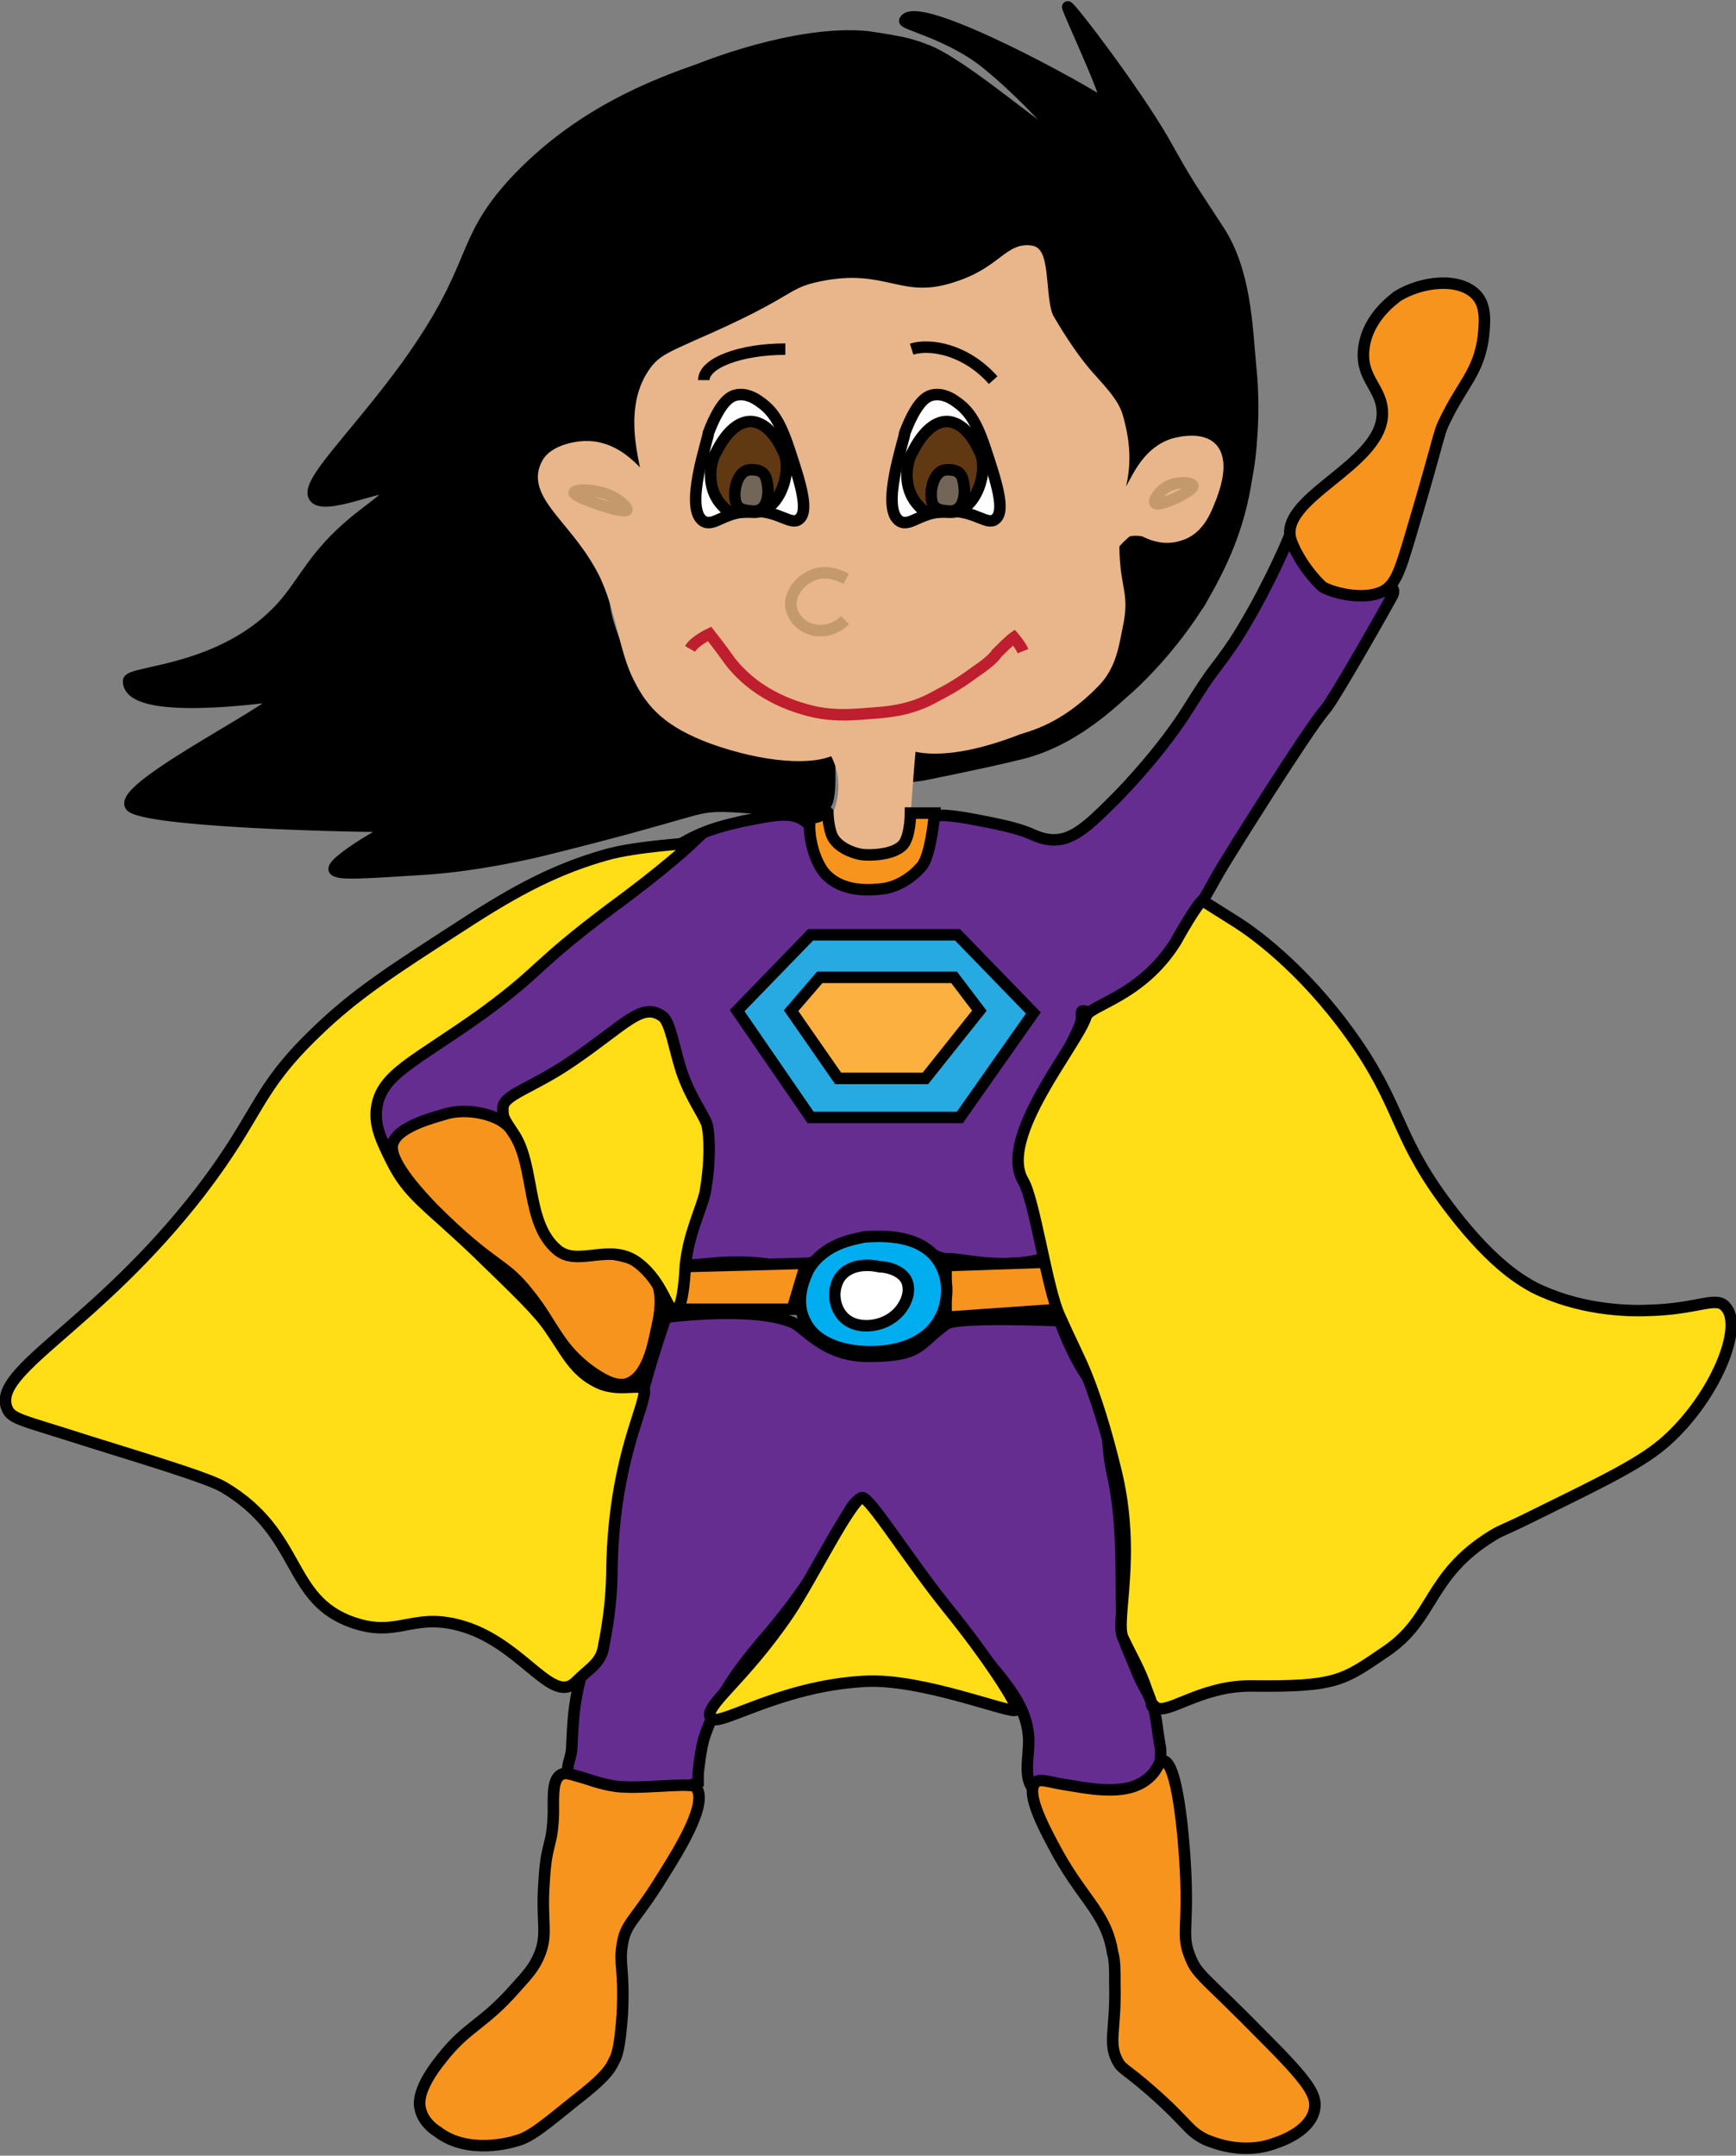 <?xml version="1.0" encoding="utf-8"?>
<!-- Generator: Adobe Illustrator 18.1.0, SVG Export Plug-In . SVG Version: 6.00 Build 0)  -->
<!DOCTYPE svg PUBLIC "-//W3C//DTD SVG 1.1//EN" "http://www.w3.org/Graphics/SVG/1.1/DTD/svg11.dtd">
<svg version="1.1" id="Layer_1" xmlns="http://www.w3.org/2000/svg" xmlns:xlink="http://www.w3.org/1999/xlink" x="0px" y="0px"
	 viewBox="0 0 151.2 187.7" enable-background="new 0 0 151.2 187.7" xml:space="preserve">
<rect x="0" y="0" width="151.2" height="187.7" fill="#808080" stroke="none"/>
<g>
	<path stroke="#000000" stroke-miterlimit="10" d="M11.2,59.3c0-0.9,8.3-0.7,13.5-6.6c1.9-2.2,2.7-4.4,6.2-7.3
		c1.6-1.3,3.3-2.4,3.1-2.8c-0.3-0.7-5.7,1.9-6.6,0.7c-0.9-1.2,3.4-5.1,8-11.4c6.4-8.9,4.5-10.6,9.3-15.9C50.4,9.8,57.3,7.3,61,6
		c0,0,8.3-3.4,14.5-2.8c1.5,0.2,3,0.5,3,0.5c0,0,1,0.2,2,0.6c3.3,1.1,11.3,8.3,11.9,7.9C92.7,12,89,8,85.9,5.5
		c-3.1-2.5-7.2-3.4-7.1-3.7c1-2.1,16.4,6.4,17.4,7.3c1.1,0.9-3.4-8.6-3.2-8.5c0.4,0.2,5.8,7.3,8.3,11.6c2.3,4.1,2.2,3.8,4.8,7.8
		c2.4,3.6,2.5,8.6,2.8,11.7c0.3,2.7,0.2,5.2,0.1,6.4c-0.1,1.9-0.4,3.3-0.5,3.9c-0.2,1.3-0.7,3.7-1.9,6.4c-0.7,1.6-1.5,3-1.9,3.7
		c0,0-0.2,0.4-0.5,0.8c-2.7,4.2-5.9,7-5.9,7c-1.3,1.1-4.6,4.5-9.3,5.7c-3.2,0.8-9.7,2.1-9.8,2.1c0,0,0.2-3.7,0.1-2
		c0,0,16.3-2.2,18.4-10.1c0.9-3.4-1.1-9,1-9c1.2,0,1.9,1.1,3.8,0.2c3.1-1.4,5.3-6.4,3.5-8.1c-1-1-3.4-0.6-4.8,0.3
		c-2.3,1.5-2.5,4.2-3.1,4.1c-0.8-0.1,0.6-4.6-1.7-8.3c-0.9-1.5-1.6-1.5-3.5-4.1c-1.1-1.6-1.7-2.5-2.1-3.8c-0.7-2.7,0.4-4.2-0.3-4.8
		c-1-0.9-3.3,1.3-6.9,2.4c-5.1,1.6-6.1-1.1-11.8,0c-4,0.8-3.1,2.1-10.7,4.8c-1.4,0.5-2.9,1-4.1,2.4c-2,2.3-2.1,5.2-2.1,5.5
		c0,2.7,1.3,4.7,1,4.8c-0.4,0.2-1.7-3.3-4.5-3.8c-1.3-0.2-3,0.2-3.8,1.4c-1,1.5-0.3,3.4,0,4.1c1.1,3,3.2,2.7,4.5,5.5
		c0.9,2,0,2.5,1,5.5c0.7,2.2,1.8,3.7,2.4,4.5c0.9,1.2,2.1,2.9,4.1,4.1c1.5,1,3.2,1.3,6.6,2.1c0,0,1.5-0.2,6.1,0.6
		c-0.2-1.1,0.2,2.9-0.3,3.9c-0.7,1.5-4.7,0.4-9,0.3c-2.8,0-1.9,0.4-15.6,3.8c0,0-5.5,1.4-10.8,1.7c0,0,0,0,0,0
		c-4.9,0.3-7.3,0.5-7.5,0c-0.2-0.8,6.7-4.8,6.2-3.8c-0.1,0.2-22.3-0.2-23.9-1.7C10,68.5,26.4,60.6,24,60.6
		C23.1,60.7,11.2,62.4,11.2,59.3z"/>
	<path fill="#E8B68A" stroke="#E8B68A" stroke-miterlimit="10" d="M78.7,72.8c0,0,0.3-5,0.6-8c0,0,2.6,1.3,9.3-1.3
		c0.8-0.3,3.5-0.8,6.7-4.1c1.5-1.5,1.7-3.5,2-4.9c0.6-2.8-0.2-3.1-0.3-6.5c0,0-0.7-0.2,1.1-1.7c0.2-0.2,1.4-0.2,1.7,0
		c0.6,0.3,1.7,0.7,2.9,0.3c1.8-0.5,2.4-2.4,2.8-3.4c0.3-0.8,1.1-3.1,0-4.2c-0.8-0.8-2.4-0.6-3.4-0.3c-3.1,1.1-3.5,5-4.5,4.8
		c-0.8-0.1,1-2-0.1-6.5c-0.3-1.3-0.5-1.8-2.4-3.9c-1.4-1.5-2.7-3.5-3.7-5.2c-0.9-1.3-0.4-5.7-1.5-6c-2-0.4-2.5,1.8-6.5,3.1
		c-5,1.7-6.2-1.2-11.9,0c-2.9,0.6-1.8,1.2-10.8,5.1c-2.2,1-3,1.3-3.7,2.3c-2.6,3.6-0.3,9-0.6,9.5c-0.3,0.4-2-3-5.3-3
		c-1.1,0-2.8,0.4-3.4,1.4c-1.5,2.6,2.1,4.6,4.5,8.8c1.9,3.2,2.1,7.4,3.5,10c1.1,2.2,2.6,3.8,6.4,5.2c4.5,1.6,8.7,1.9,10.5,0.9
		c0,0,0,0,0,0C74.4,68.1,73,71,73,71c0,0.3,0,0.9,0,1.6c0.4,0.3,1.1,0.8,2.1,1c0.3,0.1,0.6,0.1,1,0.1C77.6,73.7,78.7,72.8,78.7,72.8
		z"/>
	<path fill="#662D91" stroke="#000000" stroke-miterlimit="10" d="M70.1,71.5c-1.2-0.9-2.8-0.5-5.4,0c-1.2,0.3-2.9,0.6-4.9,1.7
		c-3,1.6-4.5,3.4-7.3,5.6c-3.9,3-6.8,6.5-10.6,9.4c-0.1,0-3.2,1.7-6.7,4.6c-1,0.8-2,1.7-2.4,3.2c-0.4,1.6,0.2,3.6,1.2,3.9
		c0.6,0.2,1-0.6,2.9-1.7c1.3-0.8,2.4-1.4,3.7-1.3c1.4,0.1,1.5,0.8,2.5,0.8c1.9,0.1,4.3-3.3,5.8-4.3c1.3-0.9,3.2-1.3,5.3-3.3
		c1-1,1.4-1.8,2-1.7c1,0.1,0.8,2.3,2.5,5.1c1.1,1.8,1.3,2,1.8,3.6c0.5,1.4,0.8,5.5,0,8.3c0,0-0.6,0.2-0.7,2.8l-0.4,1.7
		c0.3,0.6,2.3-0.1,5.4,0c3.1,0.1,3.5,0.7,5.1,0.3c1.7-0.4,1.8-1.2,3.8-1.9c1.7-0.6,3.8-0.5,4.3-0.4c1.7,0.4,1.9,0.9,3.9,1.6
		c0.6,0.2,0.3,0,1.8,0.2c2.6,0.4,4.2,0.4,5.7,0.2c1.4-0.2,1.6-0.4,1.7-0.5c0.7-0.9-0.7-2.4-1.3-5.4c-0.2-0.9-0.8-3.5,0-6.2
		c0.5-1.7,1-1.6,2.2-4.2c1.6-3.5,2.2-4.2,2.2-5.1c-0.1-1.3,0.4,0.7,3.3-1.5c2.8-2.1,2.8-2.1,4.1-3.6c1.2-1.3,3.9-6.3,4.6-7.5
		c0.5-0.9,7.7-12.4,9.2-14.1c0.8-0.9,5.6-9.4,5.8-9.8c1.2-2-4.1-0.5-3.5-0.6c2.9-0.2-0.9-1.3-3.3-2c-2-0.6-1-5.3-1.7-3.7
		c-0.9,2.4-3,6.8-5.2,10.2c-1.9,2.8-1.5,1.8-4,5.8c-2.2,3.5-5.3,6.8-6.4,7.9c-2.9,2.9-4.4,4.3-7.1,3.1c-1.1-0.5-2.3-0.8-4.9-1.3
		c-3.1-0.6-3.6-0.4-3.9-0.2c-1.1,0.8-0.2,2.3-1.3,3.7c-1.2,1.4-3.3,1.5-4,1.5c-0.8,0-2.5,0.1-3.7-1C70.7,74.1,71.5,72.5,70.1,71.5z"
		/>
	<polygon fill="#27AAE1" stroke="#000000" stroke-miterlimit="10" points="70.6,81.4 64.2,88 70.6,97.3 83.6,97.3 90,88.2 
		83.4,81.4 	"/>
	<polygon fill="#FBB040" stroke="#000000" stroke-miterlimit="10" points="68.9,88 73,93.9 80.6,93.9 85.3,88 83.1,85.1 71.4,85.1 	
		"/>
	<path fill="#F7941E" stroke="#000000" stroke-miterlimit="10" d="M34.2,99.6c-0.3,1.1,1.1,3.1,3.5,5.6c5.3,5.3,6.1,4.6,8.3,7.4
		c2.2,2.7,2.6,4.8,5.6,6.9c1.3,0.9,2.2,1.2,3,1c1.6-0.5,2.2-2.9,2.5-4.4c0.4-1.7,0.8-3.7-0.3-5.2c-0.9-1.2-2.3-1.5-3.4-1.7
		c-2.3-0.5-2.9,0.3-4,0c-3.5-1-1.9-9.8-6.1-11.8c-1.7-0.8-3.6-0.7-4.5-0.4C37.8,97.3,34.6,98.1,34.2,99.6z"/>
	<path fill="#F7941E" stroke="#000000" stroke-miterlimit="10" d="M112.5,47.2c-1.5-3.8,7.9-6.6,7.9-11.2c0-2.3-2-3-1.6-5.8
		c0.4-2.7,2.7-4.2,2.9-4.4c2.1-1.3,5.4-1.7,6.9-0.1c0.9,1,0.7,2.5,0.6,3.6c-0.4,3.1-1.8,4.1-3.3,7.2c-0.7,1.4-0.3,0.9-3.1,10.3
		c-0.9,3-1.3,4.3-2.6,4.8c-1.8,0.7-4.4-0.1-5-0.5C114.6,50.6,113.2,49,112.5,47.2z"/>
	<path fill="#F7941E" stroke="#000000" stroke-miterlimit="10" d="M59,110.3c-0.3,1.2-0.7,2.5-1,3.7h11l1.2-4L59,110.3z"/>
	<polygon fill="#F7941E" stroke="#000000" stroke-miterlimit="10" points="82.4,110.2 82.4,114.7 92.4,114 91.2,109.9 	"/>
	<path fill="#00AEEF" stroke="#000000" stroke-miterlimit="10" d="M70.4,110.6c-0.1,0.3-1.3,2.4-0.3,4.4c1.2,2.6,4.9,2.7,5.6,2.7
		c0.8,0,4.7,0,6.2-3c0.1-0.1,1.2-2.4,0-4.6c-1.6-3-6.1-2.4-6.6-2.4C74.5,107.9,71.8,108.2,70.4,110.6z"/>
	<path fill="#FFFFFF" stroke="#000000" stroke-miterlimit="10" d="M73.1,111.3c-0.6,1-0.5,2.3,0.2,3.2c1.1,1.4,3.5,1.1,4.7,0
		c0.7-0.6,1.4-1.8,1-2.9c-0.4-1-1.8-1.3-2.4-1.3C76.2,110.2,74.1,109.8,73.1,111.3z"/>
	<path fill="#662D91" stroke="#000000" stroke-miterlimit="10" d="M58,114.7c0,0-1,2.8-1.9,6.1c-0.2,0.5-0.8,3-1.2,4.4
		c-2.5,8.7-1.9,17.4-2.8,18.3c-1.3,1.2-1.4,2-1.8,3.7c-0.4,2-0.4,3.1-0.5,4.9c0,0.9-0.5,1.6-0.3,2.2c0.2,0.9,1.6,1.3,2.5,1.5
		c0.5,0.2,2.8,0.5,4.6,0.4c1.9-0.1,4.2-1,4.2-1v-0.7c0,0,0.2-2.3,0.6-3.4c1.2-3.4,2.8-5.6,4.9-8.1c6.8-7.8,7.2-12,8.7-12.5
		c0,0,2.8,4.2,10.4,13.4c2.3,2.8,4.1,4.7,4.2,7.6c0,1.7-0.5,3.4,0.5,4.4c0.2,0.2,0.6,0.5,3.2,0.7c4.6,0.3,6-0.6,6.4-0.8
		c0.5-0.3,1.3-0.9,1.3-1.7c0-0.8,0.2-1.4,0-2.3c-0.4-2.3-0.2-2.9-1.4-5c-0.5-0.9-0.9-2.1-1.4-3.2c-1.1-2.3,0.1-8.9-1.3-15.2
		c-0.8-3.5-0.1-6.3-1.3-7.4c-1.9-1.9-3.3-6-3.3-6s-9-0.4-9.9,0.3c-2.5,1.8-2.1,2.8-6.8,2.8c-4,0-5.6-2.7-6.7-3
		C65.4,113.7,58,114.7,58,114.7z"/>
	<path fill="#F7941E" stroke="#000000" stroke-miterlimit="10" d="M48.2,157.9c0-1.6-0.1-3,0.7-3.4c0.4-0.2,0.8,0,1.9,0.3
		c1.2,0.4,2.5,0.8,3.7,0.8c2,0.1,5.8-0.4,6.1,0c1.1,1.3-1.2,5.1-2.9,7.8c-2.4,3.9-3.2,4-3.5,5.9c-0.3,1.8,0.2,2.1,0,6.1
		c-0.2,2.9-0.5,3.7-0.7,4c-0.3,0.7-0.8,1.5-3.4,3.5c-2.6,2.1-3.9,3.2-5.1,3.5c-0.3,0.1-4.2,1.3-6.9-0.8c-0.5-0.3-1.3-1-1.5-2
		c-0.1-0.4-0.3-1.7,1.9-4.4c2.2-2.8,3.6-2.9,6.4-6.1c1.1-1.2,1.6-1.8,2-2.7c0.9-2,0.2-2.9,0.5-6.7C47.6,160.3,48.1,160.9,48.2,157.9
		z"/>
	<path fill="#F7941E" stroke="#000000" stroke-miterlimit="10" d="M91.7,160.6c-0.9-1.7-2.4-4.6-1.5-5.4c0.4-0.4,1.1,0,3.2,0.3
		c2.3,0.4,4.8,0.7,6.4-0.5c1.1-0.8,1.1-1.7,1.5-1.7c1.3,0.1,1.8,7.1,1.9,8.6c0.4,6.1-0.4,6.5,0.5,8.6c0.6,1.5,1.2,1.6,6.4,6.9
		c3.8,3.8,4.6,5,4.4,6.2c-0.3,1.9-2.8,2.8-3.4,3c-2.9,1.1-5.6-0.1-6.1-0.3c-1.6-0.8-1.4-1.3-4.7-4.2c-2.4-2.1-2.6-1.9-3-2.7
		c-0.8-1.6-0.1-2.6-0.2-6.7c0-1.3,0-2-0.2-2.7C96.3,166.4,94.2,165.4,91.7,160.6z"/>
	<path fill="#FFDE17" stroke="#000000" stroke-miterlimit="10" d="M104.7,78.4c0,0,0,0,2.7,1.7c2.3,1.4,6.9,5,11,11.1
		c3.8,5.7,3.3,8.1,8.1,14.3c3.7,4.8,6.2,6.1,7.1,6.6c3.8,1.9,7.9,2.1,10,2c4.3-0.1,5.9-1.3,6.7-0.3c1.6,1.7-0.9,7.8-5.1,11.6
		c-2.1,1.9-5.2,3.4-11.3,6.4c-3.2,1.6-2.9,1.3-3.9,1.9c-5.7,3.5-5,7.2-9.3,10.1c-3.7,2.5-4.2,3.1-11.8,3c-4.5,0-7.4,2.7-8.3,1.8
		c-0.8-0.8,0.3,1.1-0.7-1.4c-0.6-1.8-1.3-2.9-2.1-4.6c-0.7-1.5,1.2-7.1-0.6-14.5c-0.8-3.3-1.8-6.7-3-9.4c-1.9-4.1-0.5-1-1.9-4.1
		c-1.1-2.3-2.2-10.2-3.2-11.8C86.9,99,93.8,91,94.6,88.5c0.3-1,4.8-1.7,7.8-6.5C103.4,80.2,104.3,78.8,104.7,78.4z"/>
	<path fill="#FFDE17" stroke="#000000" stroke-miterlimit="10" d="M88.5,148.9c-0.4,0.4-8.2-2.8-13.2-2.5
		c-7.5,0.4-12.8,4.1-13.4,3.2c-0.7-1,2.8-3.2,6.8-9.1c1.9-2.8,5.5-10.1,6.4-10.1c0.7,0,4.1,5.5,7.5,9.7
		C86,144.3,88.8,148.6,88.5,148.9z"/>
	<path fill="#FFDE17" stroke="#000000" stroke-miterlimit="10" d="M50.2,146.4c-2,2.1-4.4-2.8-9.3-4.6c-4.8-1.7-6,0.9-10.1-0.5
		c-5.9-2-4.4-7.7-11.3-11.8c-1.2-0.7-4.7-1.8-11.8-4c-5.9-1.9-6.7-1.9-7.1-2.9c-1.3-3.3,7.8-7.1,16.9-18.9c5.2-6.8,4.7-8.7,10-13.8
		c3.4-3.3,6.5-5.3,12.7-9.3c4.9-3.2,8.4-5,12.7-6.2c2.5-0.7,7.4-1,7.4-1s-2.3,2.2-7.1,5.7c-6.9,5.2-5.8,5.2-11.1,9.1
		c-6,4.3-8.9,5.3-9.3,8.3c-0.2,1.5,0.4,2.8,1.3,4.6c1.5,3,3,3.7,7.4,7.9c3.6,3.5,5.4,5.2,6.4,6.7c1.4,2,2.1,3.7,4.2,4.7
		c2.1,1,4.3-0.3,4,1c-0.3,1.9-2.6,6.3-2.8,15c0,2.1-0.2,4.3-0.7,6.8C52.4,144.8,51.4,145.2,50.2,146.4z"/>
	<g>
		<path fill="#FFDE17" stroke="#000000" stroke-miterlimit="10" d="M57.7,88.5c-1.8-1.3-3.2,0.7-7.9,3.9c-3.5,2.4-6,2.9-6,4.1
			c0,0.8,0,0.8,1,2.3c1.8,2.8,1,7.7,3.7,10c1.8,1.6,4.7-0.7,7.1,1.2c2.2,1.7,2.5,4.2,3.2,4.1c0.6-0.1,0.8-2.2,0.9-4
			c0.3-2.7,1.3-4.6,1.7-6.2c0.5-2.7,0.4-5,0.2-5.9c-0.2-0.8-1.4-2.3-2.2-4.6C58.7,91.3,58.4,89,57.7,88.5z"/>
	</g>
	<path fill="#F7941E" stroke="#000000" stroke-miterlimit="10" d="M70.7,71.1c0-0.1,0,0.3,0.8-0.1c0.7-0.4,0.6-0.3,0.6-0.3
		s0,1,0.3,1.9c0.4,1.2,2,1.7,2.6,1.8c0.6,0.1,2.9,0.1,3.7-0.9c0.6-0.8,0.6-2.7,0.6-2.7h2.1c0,0-0.3,3.6-1.1,4.6
		c-1.1,1.3-2.5,1.9-3.5,2c-0.9,0.1-3.1,0.3-4.6-1C70.7,75.2,70.2,71.7,70.7,71.1z"/>
	<path fill="none" stroke="#C49A6C" stroke-miterlimit="10" d="M100.6,43.8c-0.2-0.2,0.4-1.1,1.2-1.5c0.9-0.4,2-0.3,2.1,0
		C103.9,42.8,100.9,44.2,100.6,43.8z"/>
	<path fill="none" stroke="#C49A6C" stroke-miterlimit="10" d="M54.6,44.4c0.1-0.2-0.9-1.2-2.2-1.5c-1-0.3-2.3-0.3-2.4,0
		C50,43.3,54.4,44.8,54.6,44.4z"/>
	<g>
		<path fill="#FFFFFF" stroke="#000000" stroke-miterlimit="10" d="M61.3,45.4c0.9,0.5,1.8-0.9,4.3-0.9c2.3,0,3.3,1.3,4,0.7
			c0.9-0.7,0.1-3.2-0.9-6.2c-0.8-2.4-1.5-3.3-2.5-4c-0.4-0.3-1.2-0.8-2.1-0.6c-0.4,0.1-1.3,0.4-2.4,3.3
			C61.7,38.2,59.5,44.4,61.3,45.4z"/>
		<path fill="#603913" stroke="#000000" stroke-miterlimit="10" d="M62.7,43.8c-1.4-1.8-0.6-4-0.4-4.3c0.1-0.1,1.2-2.8,3.1-2.8
			c1.8,0.1,2.7,2.4,2.9,2.8c0.7,1.7-0.5,5.3-2.8,5.1C63.8,44.5,63.8,45.1,62.7,43.8z"/>
		<path fill="#726658" stroke="#000000" stroke-miterlimit="10" d="M65.5,44.5C64.4,44.4,64,44.2,64,43c0-0.6,0.3-2.1,1.4-2.1
			c1.1,0,1.4,0.4,1.5,1.8C66.9,43.6,66.6,44.6,65.5,44.5z"/>
	</g>
	<path fill="none" stroke="#000000" stroke-miterlimit="10" d="M79.4,30.4c1.6-0.5,4.7,0,7.1,2.7"/>
	<path fill="none" stroke="#000000" stroke-miterlimit="10" d="M61.3,33.1c0-1.5,3.2-2.7,7.1-2.7"/>
	<line fill="none" stroke="#000000" stroke-miterlimit="10" x1="83.2" y1="32.7" x2="83.2" y2="32.7"/>
	<g>
		<path fill="none" stroke="#C49A6C" stroke-miterlimit="10" d="M73.7,50.4c-0.2-0.1-1.4-0.8-2.7-0.4c-1.2,0.4-2.3,1.6-2.1,2.9
			c0.2,1,1,1.7,1.8,1.9c1,0.3,2.1,0,2.9-0.8"/>
	</g>
	<path fill="none" stroke="#BE1E2D" stroke-miterlimit="10" d="M60.1,56.5c0.4-0.7,1.7-1.3,1.7-1.3s1.1,1.4,1.8,2.4
		c2.5,3.2,6.1,4.1,7.4,4.4c2,0.4,3.5,0.2,5,0.1c1.2-0.1,3-0.2,5-1.2c1.1-0.6,2.2-1.1,3.8-2.3c1.8-1.2,2-1.7,2-1.7
		c1.2-1.2,1.5-1.4,1.5-1.4s0.6,0.7,0.8,1.2"/>
	<g>
		<path fill="#FFFFFF" stroke="#000000" stroke-miterlimit="10" d="M78.4,45.4c0.9,0.5,1.8-0.9,4.3-0.9c2.3,0,3.3,1.3,4,0.7
			c0.9-0.7,0.1-3.2-0.9-6.2c-0.8-2.4-1.5-3.3-2.5-4c-0.4-0.3-1.2-0.8-2.1-0.6c-0.4,0.1-1.3,0.4-2.4,3.3
			C78.8,38.2,76.6,44.4,78.4,45.4z"/>
		<path fill="#603913" stroke="#000000" stroke-miterlimit="10" d="M79.8,43.8c-1.4-1.8-0.6-4-0.4-4.3c0.1-0.1,1.2-2.8,3.1-2.8
			c1.8,0.1,2.7,2.4,2.9,2.8c0.7,1.7-0.5,5.3-2.8,5.1C80.9,44.5,80.9,45.1,79.8,43.8z"/>
		<path fill="#726658" stroke="#000000" stroke-miterlimit="10" d="M82.6,44.5c-1.1-0.1-1.5-0.3-1.5-1.5c0-0.6,0.3-2.1,1.4-2.1
			c1.1,0,1.4,0.4,1.5,1.8C84,43.6,83.7,44.6,82.6,44.5z"/>
	</g>
</g>
</svg>

